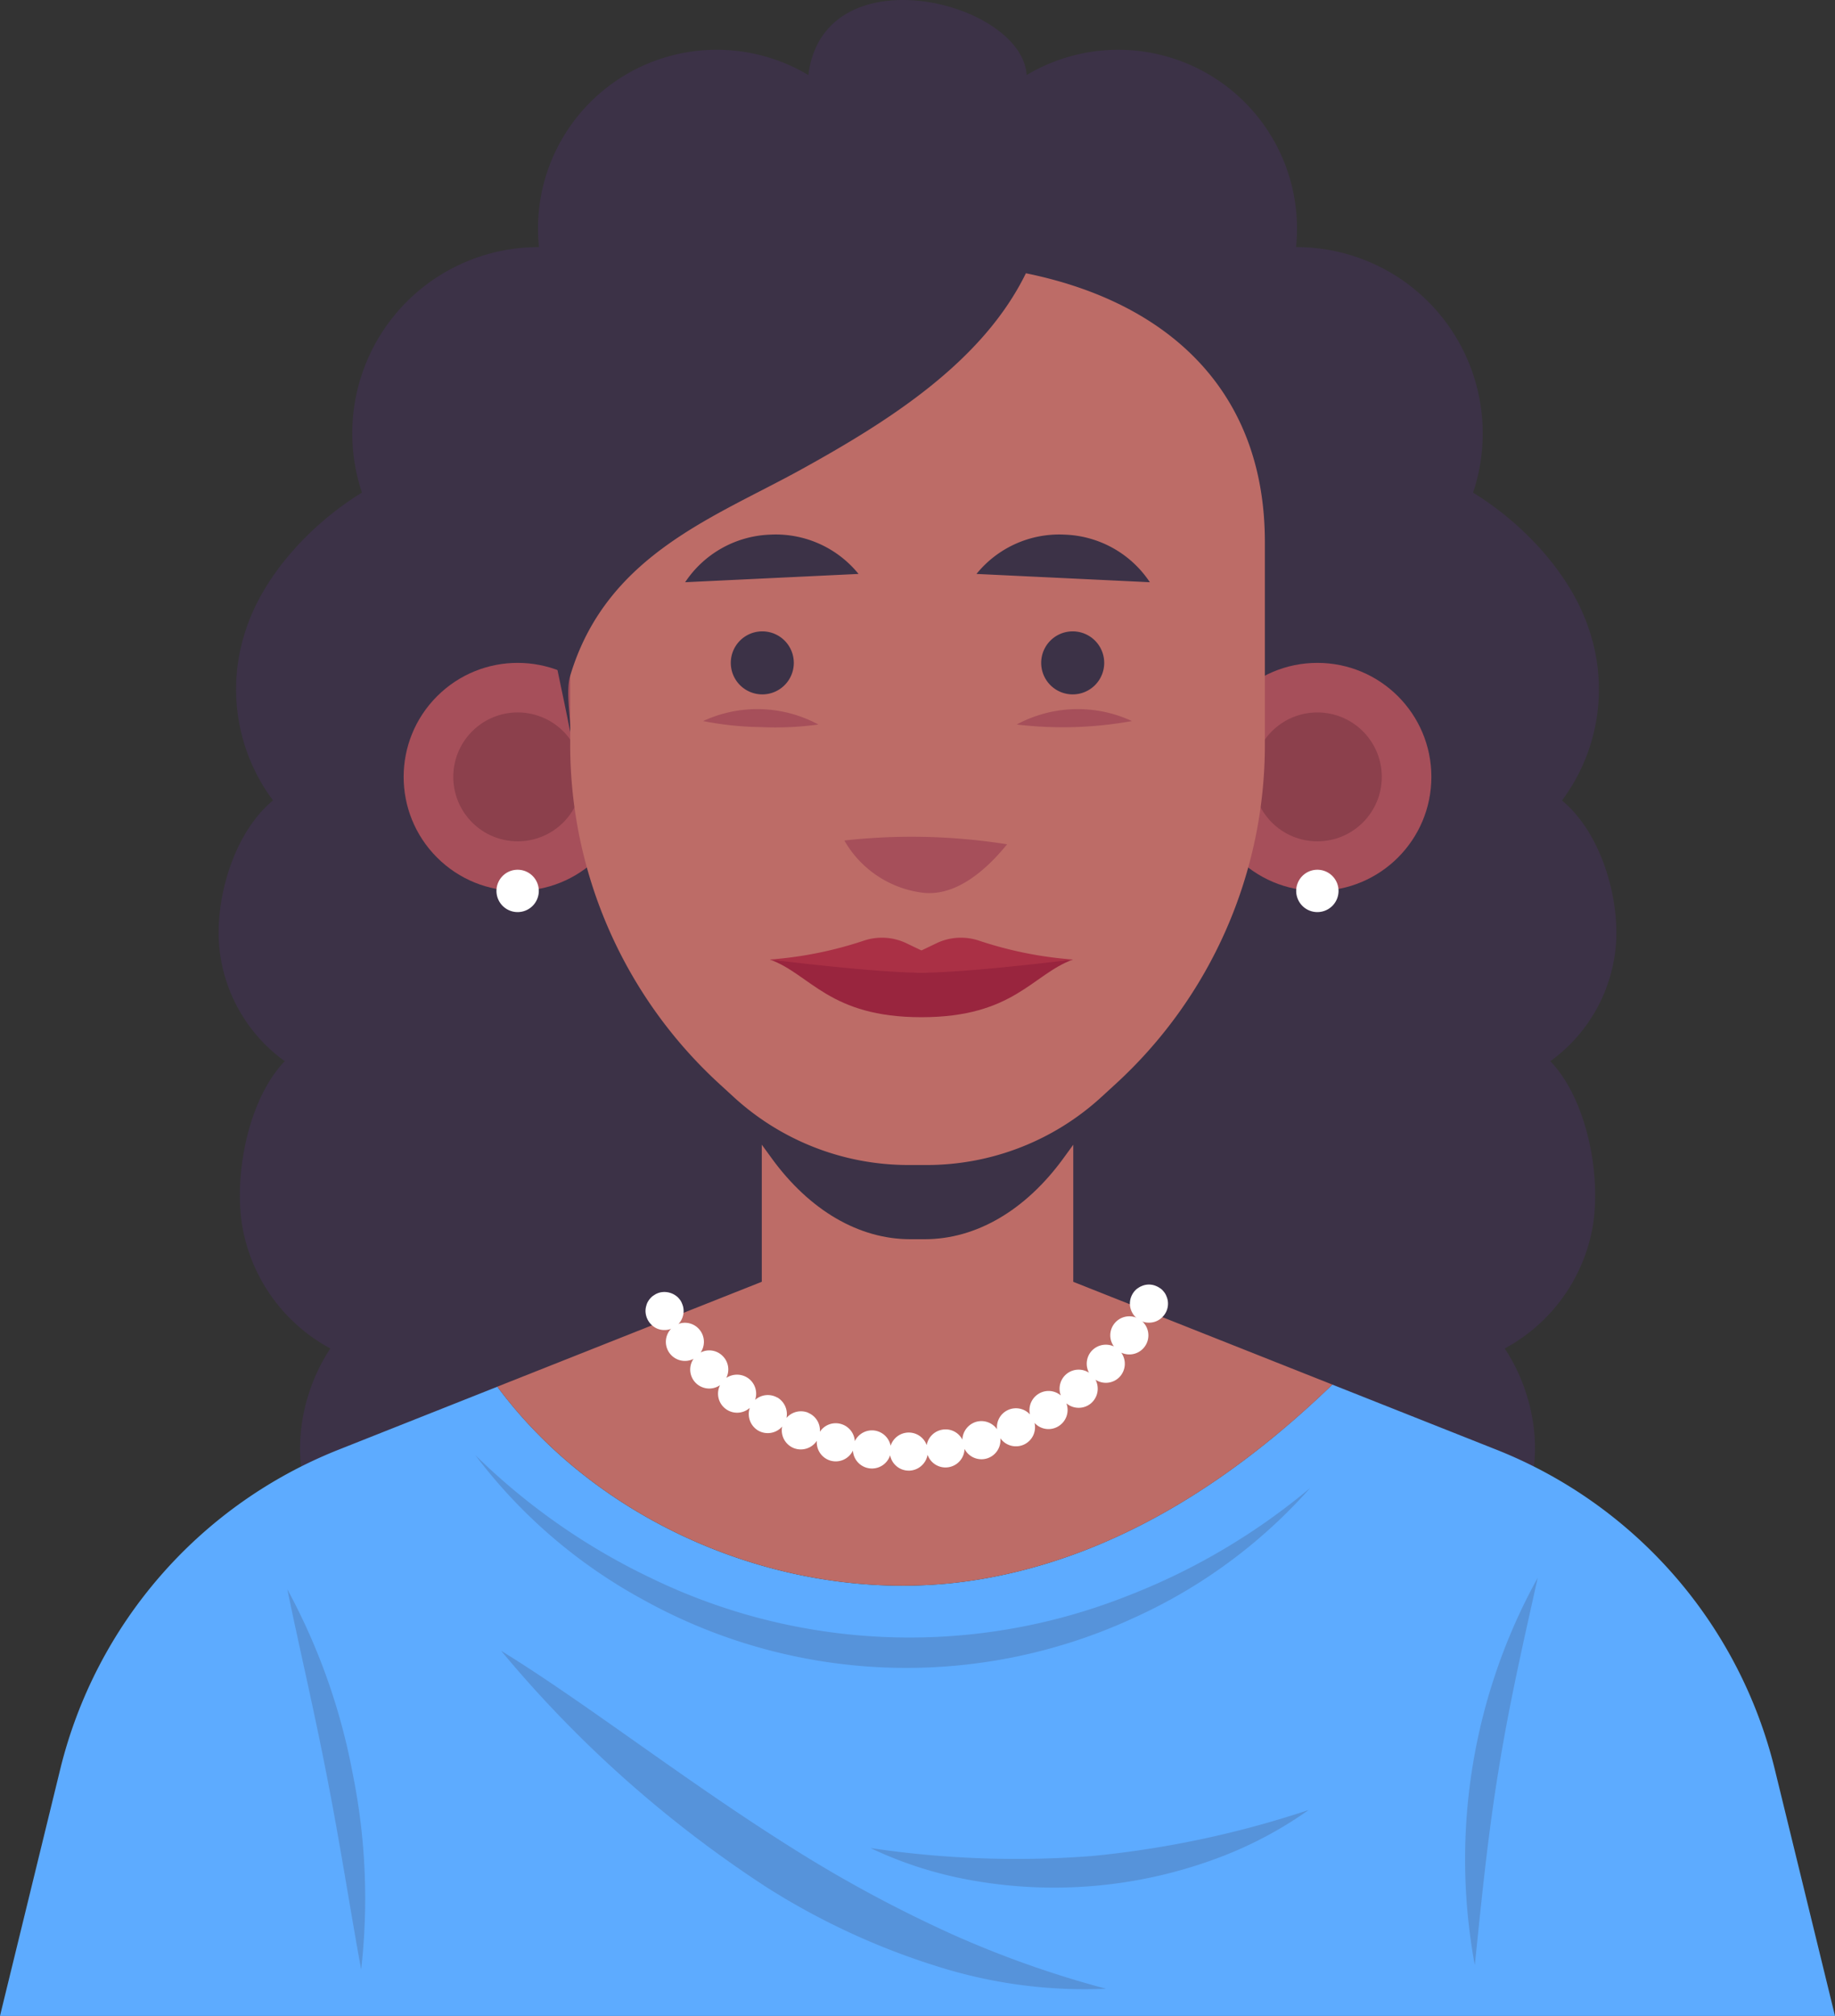 <svg xmlns="http://www.w3.org/2000/svg" width="144.486" height="158.702" viewBox="0 0 144.486 158.702">
  <rect x="0" y="0" width="144.486" height="158.702" fill="#333333" stroke="none"/>
  <g id="Group_125" data-name="Group 125" transform="translate(-24.263 -277.447)">
    <path id="Path_128" data-name="Path 128" d="M151.526,351.378c.139-3.772-1.363-8.514-4.275-10.916a14.618,14.618,0,0,0,2.191-13.273c-1.389-4.456-5.213-8.522-9.192-10.961A14.663,14.663,0,0,0,126.312,296.9,14.075,14.075,0,0,0,105.1,283.355c-.35-5.812-15.975-9.706-17.188,0A14.074,14.074,0,0,0,66.7,296.9a14.661,14.661,0,0,0-13.938,19.324c-3.979,2.439-7.8,6.505-9.193,10.961a14.621,14.621,0,0,0,2.191,13.273c-2.911,2.4-4.413,7.144-4.275,10.916a12.535,12.535,0,0,0,5.2,9.613c-2.859,2.966-4.008,8.857-3.356,12.925a13.567,13.567,0,0,0,6.944,9.69c-2.449,3.7-3.223,8.805-1.307,12.809,13.17-4.658,26.686-8.9,39.856-13.563-.031-6.75-.234-13.7-.265-20.452-9.062-6.18-15.129-14.135-14.826-24.834a49.03,49.03,0,0,1,1.1-6.834c2.841-9.5,5.652-12.539,12.5-16.317a76.867,76.867,0,0,0,9.177-5.772,76.868,76.868,0,0,0,9.177,5.772c6.845,3.778,9.656,6.821,12.5,16.317a48.883,48.883,0,0,1,1.1,6.834c.3,10.7-5.764,18.654-14.826,24.834-.031,6.75-.233,13.7-.264,20.452,13.169,4.658,26.686,8.9,39.856,13.563,1.916-4,1.141-9.106-1.307-12.809a13.563,13.563,0,0,0,6.943-9.69c.652-4.068-.5-9.959-3.355-12.925A12.534,12.534,0,0,0,151.526,351.378Z" fill="#3c3247"/>
    <g id="Group_111" data-name="Group 111">
      <g id="Group_100" data-name="Group 100">
        <path id="Path_129" data-name="Path 129" d="M95.936,375h1.141c4.035,0,7.923-2.267,10.9-6.355l.791-1.087v-14.31H84.247v14.31l.791,1.087C88.012,372.737,91.9,375,95.936,375Z" fill="#3c3247"/>
        <path id="Path_130" data-name="Path 130" d="M164.011,416.745a36.359,36.359,0,0,0-21.92-25.175l-12.921-5.124c-7.749,7.477-16.953,13.5-27.675,15.316-14.31,2.418-29.729-3.9-38.072-15.15l-12.5,4.958A36.362,36.362,0,0,0,29,416.745l-4.738,19.4H168.749Z" fill="#5dabff"/>
        <path id="Path_131" data-name="Path 131" d="M101.5,401.762c10.722-1.812,19.926-7.839,27.675-15.316l-17.451-6.92-2.953-1.171V367.562l-.791,1.087C105,372.737,101.112,375,97.077,375H95.936c-4.035,0-7.924-2.267-10.9-6.355l-.791-1.087v10.793l-2.954,1.171-17.87,7.086C71.766,397.865,87.185,404.18,101.5,401.762Z" fill="#bd6c67"/>
      </g>
      <g id="Group_104" data-name="Group 104">
        <g id="Group_101" data-name="Group 101">
          <path id="Path_132" data-name="Path 132" d="M76.59,382.149a1.459,1.459,0,0,1-.58-.11,1.537,1.537,0,0,1-.92-1.38,1.518,1.518,0,0,1,.03-.3c.02-.09.05-.191.08-.281a1.542,1.542,0,0,1,.33-.49,1.014,1.014,0,0,1,.23-.179,1.228,1.228,0,0,1,.25-.14,1.4,1.4,0,0,1,.29-.09,1.558,1.558,0,0,1,1.35.409,2.22,2.22,0,0,1,.19.231,1.281,1.281,0,0,1,.13.259,1.421,1.421,0,0,1,.12.581,1.5,1.5,0,0,1-1.5,1.49Z" fill="#fff"/>
        </g>
        <g id="Group_102" data-name="Group 102">
          <path id="Path_133" data-name="Path 133" d="M95.81,393.218H95.8a1.489,1.489,0,0,1-1.45-1.21h0a1.5,1.5,0,0,1-1.62,1.031h0a1.5,1.5,0,0,1-1.31-1.4h0a1.5,1.5,0,0,1-1.74.8h0a1.5,1.5,0,0,1-1.1-1.57h0a1.514,1.514,0,0,1-1.83.57h0a1.506,1.506,0,0,1-.9-1.691h0a1.507,1.507,0,0,1-1.88.321h0a1.512,1.512,0,0,1-.67-1.79h0a1.5,1.5,0,0,1-1.91.07h0a1.493,1.493,0,0,1-.43-1.86h0a1.5,1.5,0,0,1-1.91-.17h0a1.492,1.492,0,0,1-.18-1.9h0a1.5,1.5,0,0,1-1.87-.429h0a1.5,1.5,0,0,1,.28-2.1h0a1.49,1.49,0,0,1,2.1.279h0a1.5,1.5,0,0,1,.05,1.75h0a1.478,1.478,0,0,1,1.73.271h0a1.484,1.484,0,0,1,.29,1.729h0a1.523,1.523,0,0,1,1.76.05h0a1.5,1.5,0,0,1,.51,1.681h0a1.506,1.506,0,0,1,1.75-.181h0v-.01h0a1.519,1.519,0,0,1,.72,1.611h0a1.5,1.5,0,0,1,1.71-.41h0v.009h0a1.487,1.487,0,0,1,.92,1.491h0a1.488,1.488,0,0,1,1.64-.62h0a1.5,1.5,0,0,1,1.11,1.36h0a1.5,1.5,0,0,1,1.54-.84h0a1.51,1.51,0,0,1,1.28,1.2h0a1.5,1.5,0,0,1,1.44-1.04h0a1.5,1.5,0,0,1,1.4.99h0a1.5,1.5,0,0,1,1.25-1.219h0a1.48,1.48,0,0,1,1.56.79h0a1.515,1.515,0,0,1,1.07-1.4h0a1.508,1.508,0,0,1,1.66.58h0a1.485,1.485,0,0,1,.87-1.519h0a1.5,1.5,0,0,1,1.72.35h0a1.506,1.506,0,0,1,.68-1.621h0a1.49,1.49,0,0,1,1.75.13h0a1.5,1.5,0,0,1,.46-1.7h0a1.505,1.505,0,0,1,1.76-.091h0a1.5,1.5,0,0,1,.23-1.739h0a1.523,1.523,0,0,1,1.73-.33h0a1.486,1.486,0,0,1,0-1.75h0a1.5,1.5,0,0,1,2.09-.34h0a1.5,1.5,0,0,1,.34,2.1h0a1.5,1.5,0,0,1-1.85.48h0a1.511,1.511,0,0,1-.13,1.909h0a1.493,1.493,0,0,1-1.9.221h0a1.513,1.513,0,0,1-.38,1.88h0a1.505,1.505,0,0,1-1.91-.021h0a1.5,1.5,0,0,1-.62,1.8h0a1.486,1.486,0,0,1-1.89-.26h0a1.5,1.5,0,0,1-.84,1.71h0a1.506,1.506,0,0,1-1.85-.5h0a1.5,1.5,0,0,1-1.06,1.59h0a1.5,1.5,0,0,1-1.76-.75h0a1.5,1.5,0,0,1-1.27,1.441h0a1.493,1.493,0,0,1-1.64-.981h0a1.514,1.514,0,0,1-1.49,1.25Z" fill="#fff"/>
        </g>
        <g id="Group_103" data-name="Group 103">
          <path id="Path_134" data-name="Path 134" d="M114.73,381.569a1.365,1.365,0,0,1-.57-.111,1.515,1.515,0,0,1-.93-1.389,1.52,1.52,0,0,1,.44-1.061,1.046,1.046,0,0,1,.23-.18,1.111,1.111,0,0,1,.26-.139,1.307,1.307,0,0,1,.28-.09,1.416,1.416,0,0,1,.58,0,1.308,1.308,0,0,1,.28.09,1.354,1.354,0,0,1,.26.139,1.046,1.046,0,0,1,.23.18,2.121,2.121,0,0,1,.19.231,1.282,1.282,0,0,1,.13.259,1.318,1.318,0,0,1,.09.281,1.479,1.479,0,0,1-.41,1.349A1.459,1.459,0,0,1,114.73,381.569Z" fill="#fff"/>
        </g>
      </g>
      <g id="Group_110" data-name="Group 110" opacity="0.2">
        <g id="Group_105" data-name="Group 105">
          <path id="Path_135" data-name="Path 135" d="M127.429,394.579a51.2,51.2,0,0,1-14.647,8.6,46.571,46.571,0,0,1-37.173-1.464,51.182,51.182,0,0,1-13.925-9.725,41.147,41.147,0,0,0,13.105,11.325,42.686,42.686,0,0,0,38.685,1.524A41.18,41.18,0,0,0,127.429,394.579Z" fill="#3c3247"/>
        </g>
        <g id="Group_106" data-name="Group 106">
          <path id="Path_136" data-name="Path 136" d="M52.7,432.486a49.442,49.442,0,0,0-.663-15.4,49.452,49.452,0,0,0-5.148-14.523c.852,4.2,2.115,9.529,3.15,14.911C51.092,422.857,51.918,428.275,52.7,432.486Z" fill="#3c3247"/>
        </g>
        <g id="Group_107" data-name="Group 107">
          <path id="Path_137" data-name="Path 137" d="M111.358,434.006a79.814,79.814,0,0,1-12.116-4.285,103.674,103.674,0,0,1-12.686-6.844c-8.325-5.226-16.218-11.408-22.835-15.478A93.4,93.4,0,0,0,84.6,426a56.457,56.457,0,0,0,13.688,6.314A38.428,38.428,0,0,0,111.358,434.006Z" fill="#3c3247"/>
        </g>
        <g id="Group_108" data-name="Group 108">
          <path id="Path_138" data-name="Path 138" d="M127.308,419.932a77.593,77.593,0,0,1-17.07,3.625,77.654,77.654,0,0,1-17.439-.629,31.166,31.166,0,0,0,8.017,2.549,36.822,36.822,0,0,0,19.034-1.652A31.161,31.161,0,0,0,127.308,419.932Z" fill="#3c3247"/>
        </g>
        <g id="Group_109" data-name="Group 109">
          <path id="Path_139" data-name="Path 139" d="M140.387,432.146c.456-4.329.968-9.864,1.872-15.346.877-5.485,2.144-10.9,3.082-15.148a45.813,45.813,0,0,0-4.954,30.494Z" fill="#3c3247"/>
        </g>
      </g>
    </g>
    <g id="Group_124" data-name="Group 124">
      <g id="Group_113" data-name="Group 113">
        <g id="Group_112" data-name="Group 112">
          <circle id="Ellipse_20" data-name="Ellipse 20" cx="8.976" cy="8.976" r="8.976" transform="translate(119.016 329.63)" fill="#a64f5a"/>
          <circle id="Ellipse_21" data-name="Ellipse 21" cx="5.073" cy="5.073" r="5.073" transform="translate(122.918 333.532)" fill="#8c404c"/>
        </g>
        <path id="Path_140" data-name="Path 140" d="M126.324,347.581a1.667,1.667,0,1,0,1.667-1.666A1.667,1.667,0,0,0,126.324,347.581Z" fill="#fff"/>
      </g>
      <g id="Group_115" data-name="Group 115">
        <g id="Group_114" data-name="Group 114">
          <circle id="Ellipse_22" data-name="Ellipse 22" cx="8.976" cy="8.976" r="8.976" transform="translate(52.328 338.606) rotate(-45)" fill="#a64f5a"/>
          <path id="Path_141" data-name="Path 141" d="M70.1,338.606a5.073,5.073,0,1,1-5.074-5.074A5.074,5.074,0,0,1,70.1,338.606Z" fill="#8c404c"/>
        </g>
        <path id="Path_142" data-name="Path 142" d="M66.688,347.581a1.667,1.667,0,1,1-1.667-1.666A1.667,1.667,0,0,1,66.688,347.581Z" fill="#fff"/>
      </g>
      <g id="Group_123" data-name="Group 123">
        <g id="Group_122" data-name="Group 122">
          <path id="Path_143" data-name="Path 143" d="M96.506,298.149h0C81.4,298.149,69.16,305,69.16,320.1v15.983A36.2,36.2,0,0,0,80.9,362.767l1.139,1.044a20.352,20.352,0,0,0,13.751,5.349h1.44a20.351,20.351,0,0,0,13.751-5.349l1.139-1.044a36.192,36.192,0,0,0,11.737-26.68V320.1C123.853,305,111.609,298.149,96.506,298.149Z" fill="#bd6c67"/>
          <g id="Group_121" data-name="Group 121">
            <path id="Path_144" data-name="Path 144" d="M86.767,329.63a2.481,2.481,0,1,1-2.481-2.481A2.481,2.481,0,0,1,86.767,329.63Z" fill="#3c3247"/>
            <path id="Path_145" data-name="Path 145" d="M106.245,329.63a2.481,2.481,0,1,0,2.481-2.481A2.481,2.481,0,0,0,106.245,329.63Z" fill="#3c3247"/>
            <path id="Path_146" data-name="Path 146" d="M103.56,343.913a47.741,47.741,0,0,0-12.814-.3,8.29,8.29,0,0,0,6.3,4.126C99.618,347.959,101.93,345.915,103.56,343.913Z" fill="#a64f5a"/>
            <g id="Group_116" data-name="Group 116">
              <path id="Path_147" data-name="Path 147" d="M84.874,319.536a8.394,8.394,0,0,0-6.663,3.745l13.652-.653A8.393,8.393,0,0,0,84.874,319.536Z" fill="#3c3247"/>
            </g>
            <g id="Group_117" data-name="Group 117">
              <path id="Path_148" data-name="Path 148" d="M108.139,319.536a8.392,8.392,0,0,1,6.662,3.745l-13.651-.653A8.392,8.392,0,0,1,108.139,319.536Z" fill="#3c3247"/>
            </g>
            <g id="Group_118" data-name="Group 118">
              <path id="Path_149" data-name="Path 149" d="M88.7,334.482a10.135,10.135,0,0,0-9.071-.272,24.775,24.775,0,0,0,4.525.475A24.9,24.9,0,0,0,88.7,334.482Z" fill="#a64f5a"/>
            </g>
            <g id="Group_119" data-name="Group 119">
              <path id="Path_150" data-name="Path 150" d="M104.317,334.482a10.135,10.135,0,0,1,9.071-.272,30.525,30.525,0,0,1-9.071.272Z" fill="#a64f5a"/>
            </g>
            <g id="Group_120" data-name="Group 120">
              <path id="Path_151" data-name="Path 151" d="M96.816,354.021l-11.935-1.039c3.213,1.167,4.66,4.542,11.935,4.542s8.721-3.375,11.934-4.542Z" fill="#99253e"/>
              <path id="Path_152" data-name="Path 152" d="M98.052,351.676c-.412.2-.824.4-1.236.59-.413-.194-.825-.392-1.237-.59a4.473,4.473,0,0,0-3.284-.183,30.429,30.429,0,0,1-7.414,1.49s8.206,1.038,11.935,1.038,11.934-1.038,11.934-1.038a30.449,30.449,0,0,1-7.414-1.49A4.473,4.473,0,0,0,98.052,351.676Z" fill="#aa3045"/>
            </g>
          </g>
        </g>
        <path id="Path_153" data-name="Path 153" d="M85.366,289.581A28.889,28.889,0,0,0,69.347,304.41a35.349,35.349,0,0,0-2.662,15.733c.172,4.769,1.571,10.233,2.475,14.923.035-1.234-.363-3.209,0-4.421,2.84-9.5,11.325-12.452,18.169-16.23s14.271-8.429,17.71-15.45c1.471-3.005,1-7.07.107-10.482A33.765,33.765,0,0,0,85.366,289.581Z" fill="#3c3247"/>
      </g>
    </g>
  </g>
</svg>
